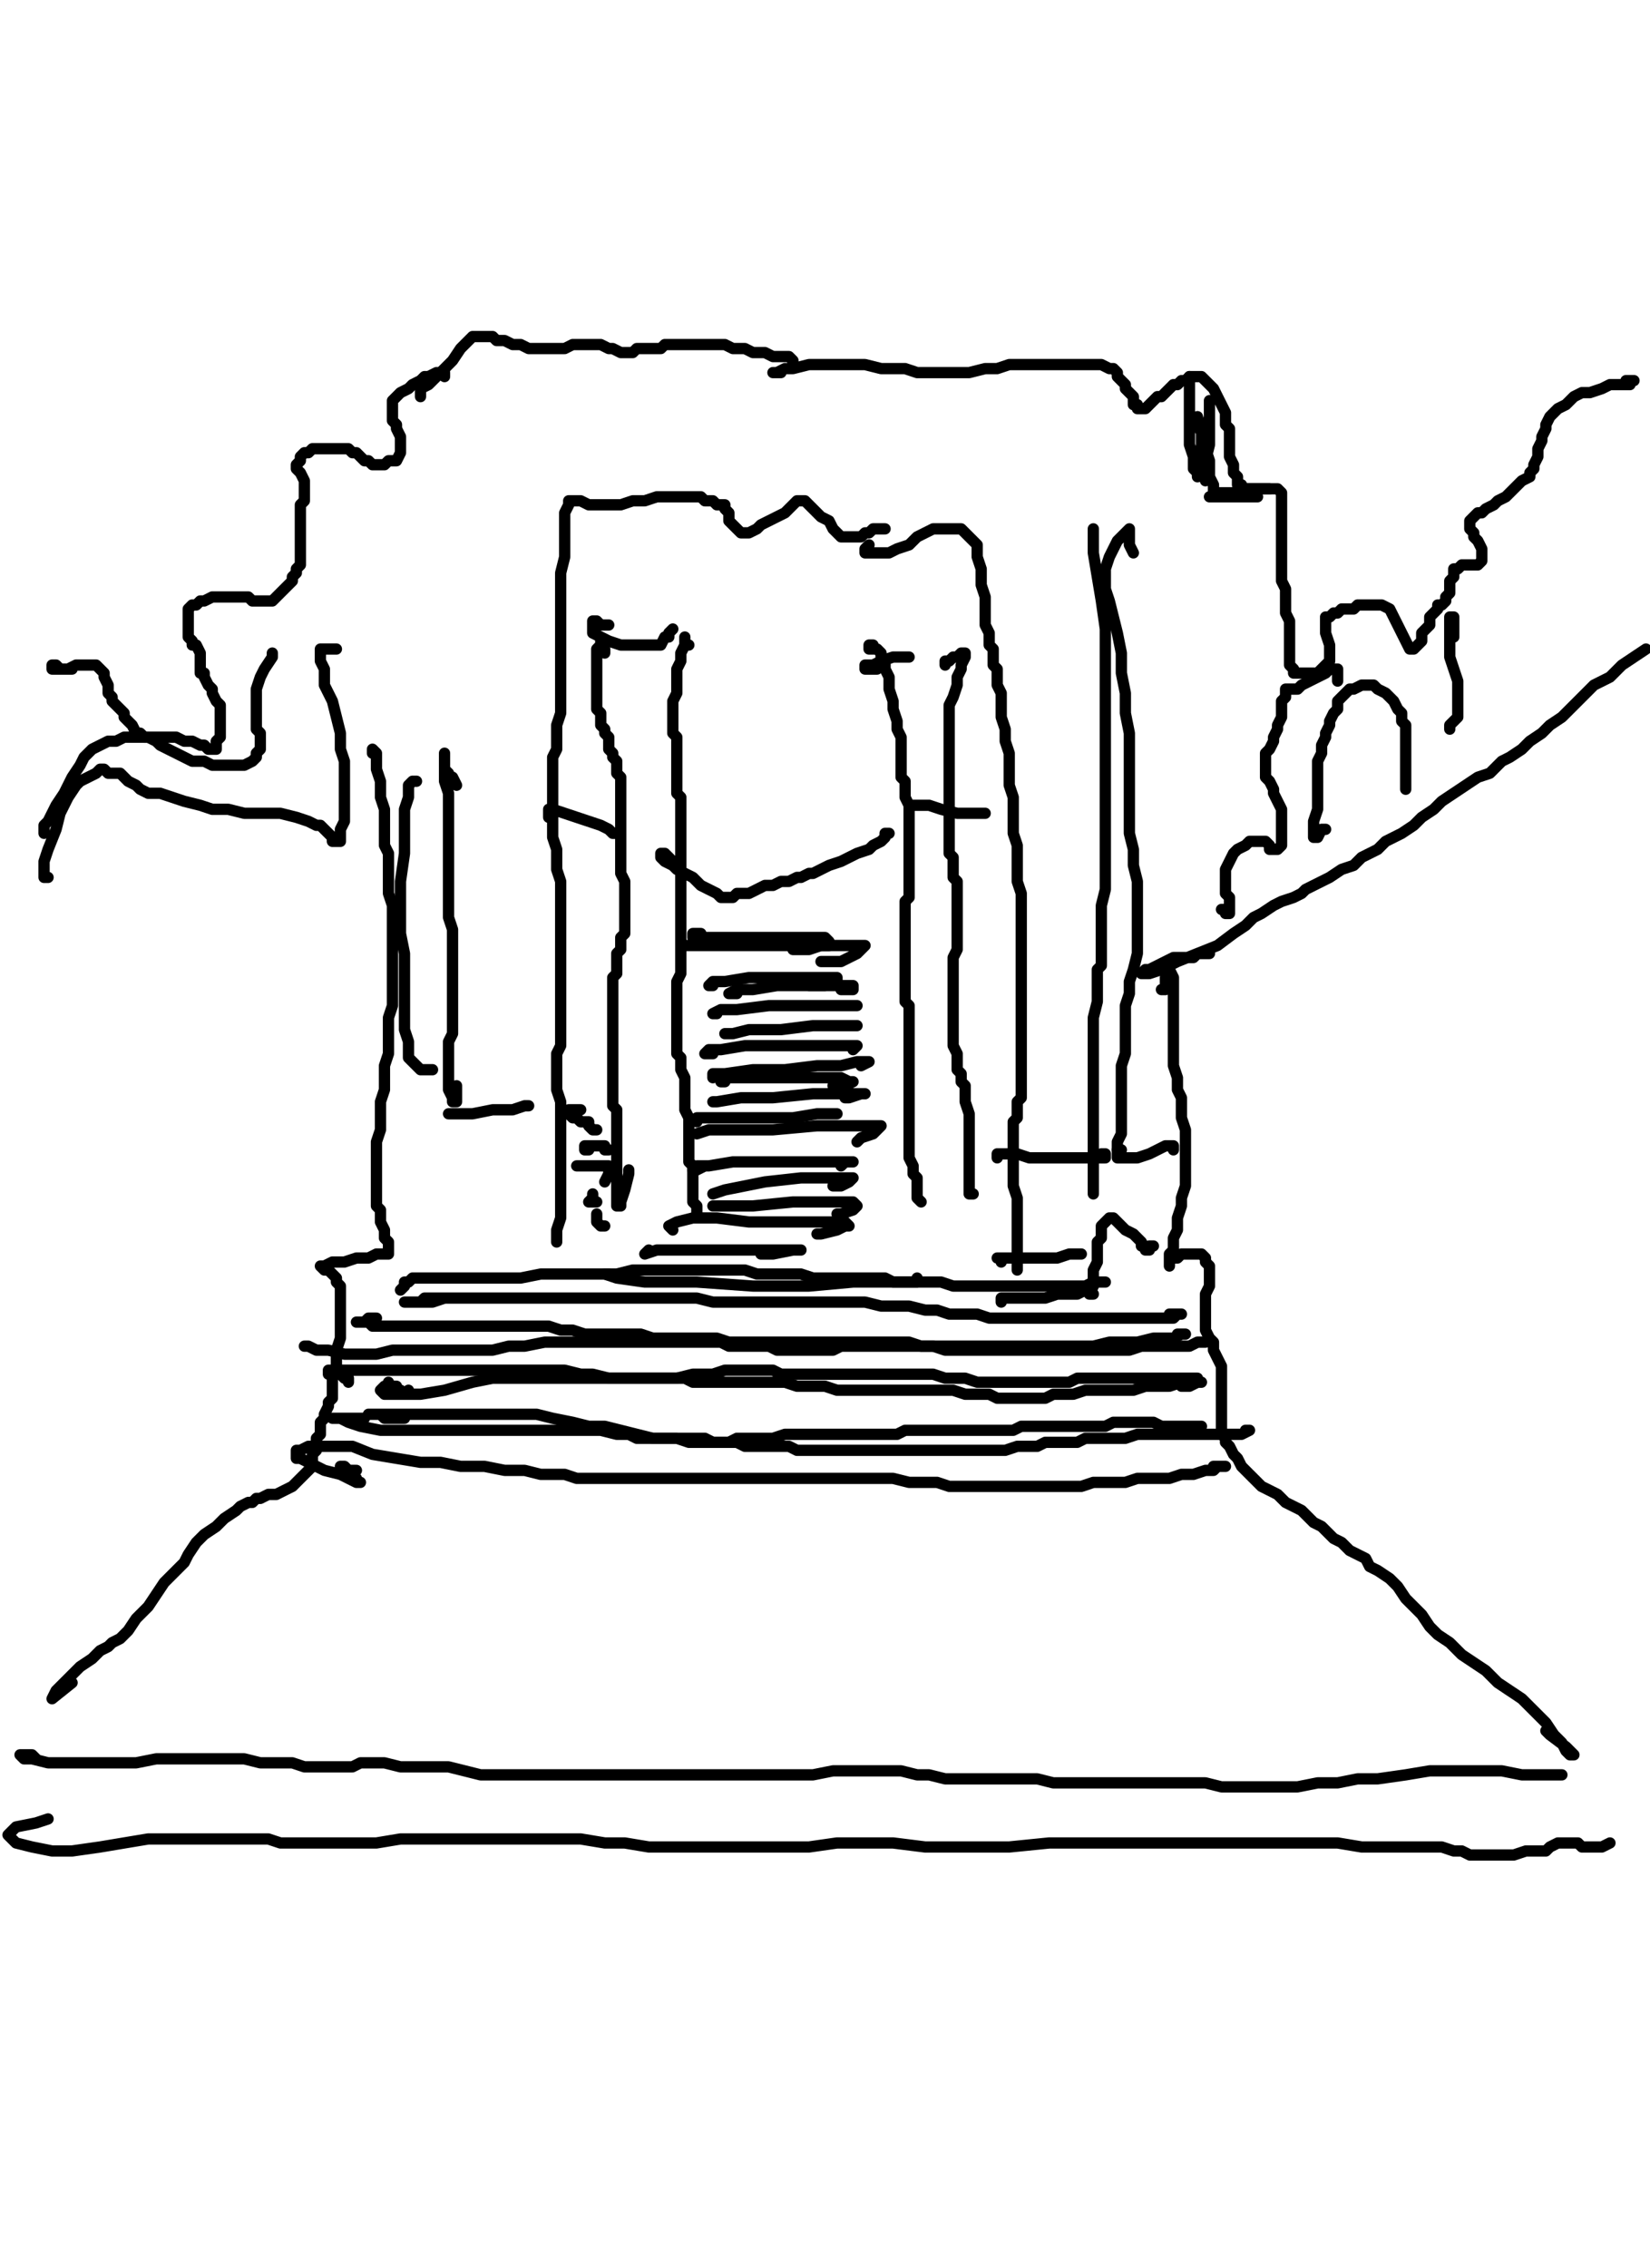 <?xml version="1.0" encoding="utf-8" ?>
<svg baseProfile="full" height="1407" version="1.1" width="1024" xmlns="http://www.w3.org/2000/svg" xmlns:ev="http://www.w3.org/2001/xml-events" xmlns:xlink="http://www.w3.org/1999/xlink"><defs /><path d="M44.74,415.07L42.25,415.07L39.77,415.07L37.28,415.07L34.8,412.58L32.31,412.58L32.31,415.07L34.8,415.07L37.28,415.07L42.25,415.07L47.22,412.58L52.19,412.58L57.17,412.58L59.65,412.58L62.14,415.07L64.62,417.55L64.62,420.04L67.11,425.01L67.11,427.5L67.11,429.98L69.59,432.47L69.59,434.95L72.08,437.44L74.56,439.92L77.05,442.41L77.05,444.89L79.53,447.38L82.02,449.86L84.5,454.83L86.99,454.83L89.48,457.32L91.96,457.32L94.45,457.32L99.42,457.32L101.9,457.32L104.39,457.32L106.87,457.32L109.36,457.32L114.33,459.81L116.82,459.81L119.3,459.81L124.27,462.29L126.76,462.29L129.24,464.78L131.73,464.78L134.21,464.78L134.21,462.29L134.21,459.81L136.7,457.32L136.7,454.83L136.7,449.86L136.7,447.38L136.7,442.41L136.7,437.44L134.21,434.95L131.73,429.98L131.73,427.5L129.24,425.01L126.76,420.04L126.76,417.55L124.27,417.55L124.27,415.07L124.27,412.58L124.27,410.1L124.27,407.61L124.27,405.13L121.79,400.16L119.3,400.16L119.3,397.67L116.82,395.18L116.82,392.7L116.82,390.21L116.82,387.73L116.82,385.24L116.82,382.76L116.82,380.27L116.82,377.79L119.3,375.3L121.79,375.3L124.27,372.82L126.76,372.82L131.73,370.33L134.21,370.33L139.18,370.33L141.67,370.33L146.64,370.33L149.13,370.33L154.1,370.33L156.58,372.82L159.07,372.82L161.55,372.82L164.04,372.82L166.52,372.82L169.01,372.82L171.5,370.33L173.98,367.84L176.47,365.36L178.95,362.87L181.44,360.39L181.44,357.9L183.92,355.42L183.92,352.93L186.41,350.45L186.41,347.96L186.41,345.48L186.41,342.99L186.41,340.5L186.41,338.02L186.41,335.53L186.41,333.05L186.41,330.56L186.41,328.08L186.41,325.59L186.41,323.11L186.41,318.14L186.41,315.65L186.41,313.17L188.89,310.68L188.89,308.19L188.89,303.22L188.89,300.74L188.89,298.25L186.41,293.28L183.92,290.8L183.92,288.31L186.41,285.83L186.41,283.34L188.89,280.85L191.38,280.85L193.86,278.37L198.83,278.37L201.32,278.37L203.81,278.37L208.78,278.37L211.26,278.37L216.23,278.37L218.72,280.85L221.2,280.85L223.69,283.34L226.17,285.83L228.66,285.83L231.15,288.31L233.63,288.31L236.12,288.31L238.6,288.31L241.09,285.83L246.06,285.83L248.54,280.85L248.54,278.37L248.54,273.4L248.54,270.91L246.06,265.94L246.06,263.46L243.57,260.97L243.57,258.49L243.57,256L243.57,253.51L243.57,248.54L246.06,246.06L248.54,243.57L253.51,241.09L256,238.6L260.97,236.12L263.46,233.63L265.94,233.63L270.91,231.15L273.4,231.15L275.88,231.15L275.88,233.63" fill="none" stroke="#000000" style="-webkit-tap-highlight-color: rgba(0, 0, 0, 0); stroke-linecap: round; stroke-linejoin: round; stroke-width: 7;" /><path d="M260.97,246.06L260.97,243.57L260.97,241.09L265.94,238.6L268.43,236.12L273.4,231.15L280.85,223.69L285.83,216.23L290.8,211.26L293.28,208.78L295.77,208.78L298.25,208.78L303.22,208.78L305.71,208.78L308.19,211.26L313.17,211.26L318.14,213.75L323.11,213.75L328.08,216.23L333.05,216.23L340.5,216.23L345.48,216.23L350.45,216.23L355.42,213.75L360.39,213.75L365.36,213.75L370.33,213.75L372.82,213.75L377.79,216.23L380.27,216.23L385.24,218.72L387.73,218.72L392.7,218.72L395.18,216.23L400.16,216.23L402.64,216.23L405.13,216.23L410.1,216.23L412.58,213.75L417.55,213.75L420.04,213.75L425.01,213.75L427.5,213.75L432.47,213.75L434.95,213.75L439.92,213.75L442.41,213.75L447.38,213.75L449.86,213.75L454.83,216.23L457.32,216.23L462.29,216.23L467.26,218.72L469.75,218.72L474.72,218.72L479.69,221.2L484.66,221.2L489.63,221.2L492.12,223.69" fill="none" stroke="#000000" style="-webkit-tap-highlight-color: rgba(0, 0, 0, 0); stroke-linecap: round; stroke-linejoin: round; stroke-width: 7;" /><path d="M484.66,231.15L482.17,231.15L479.69,231.15L482.17,231.15L487.15,228.66L492.12,228.66L502.06,226.17L512,226.17L524.43,226.17L536.85,226.17L546.8,228.66L554.25,228.66L561.71,228.66L569.17,231.15L576.62,231.15L586.56,231.15L594.02,231.15L601.48,231.15L611.42,228.66L618.87,228.66L626.33,226.17L633.79,226.17L641.24,226.17L648.7,226.17L653.67,226.17L658.64,226.17L666.1,226.17L671.07,226.17L676.04,226.17L681.01,226.17L683.5,226.17L688.47,228.66L690.95,228.66L693.44,231.15L693.44,233.63L695.92,236.12L698.41,238.6L698.41,241.09L700.89,243.57L703.38,246.06L703.38,248.54L703.38,251.03L705.86,251.03L705.86,253.51L708.35,253.51L710.83,253.51L713.32,251.03L715.81,248.54L718.29,246.06L720.78,246.06L723.26,243.57L725.75,241.09L728.23,238.6L730.72,238.6L733.2,236.12L735.69,236.12L738.17,233.63L740.66,233.63L743.15,233.63L745.63,233.63L748.12,236.12L750.6,238.6L753.09,241.09L755.57,246.06L758.06,251.03L760.54,256L760.54,258.49L760.54,263.46L763.03,265.94L763.03,268.43L763.03,270.91L763.03,273.4L763.03,278.37L763.03,280.85L763.03,283.34L765.51,288.31L765.51,290.8L765.51,293.28L768,295.77L768,298.25L768,300.74L770.49,300.74L770.49,303.22L772.97,303.22L775.46,303.22L777.94,303.22L780.43,303.22L782.91,303.22L785.4,303.22L787.88,303.22L790.37,303.22L792.85,303.22L795.34,305.71L795.34,308.19L795.34,310.68L795.34,315.65L795.34,320.62L795.34,325.59L795.34,328.08L795.34,330.56L795.34,333.05L795.34,338.02L795.34,340.5L795.34,345.48L795.34,350.45L795.34,355.42L795.34,360.39L797.83,365.36L797.83,370.33L797.83,375.3L797.83,380.27L800.31,385.24L800.31,390.21L800.31,395.18L800.31,400.16L800.31,405.13L800.31,410.1L800.31,412.58L802.8,415.07L802.8,417.55L805.28,417.55L807.77,417.55L810.25,417.55L812.74,417.55L815.22,417.55L817.71,417.55L820.19,415.07L822.68,412.58L825.17,410.1L825.17,405.13L825.17,400.16L822.68,392.7L822.68,387.73L822.68,385.24L822.68,382.76L825.17,382.76L827.65,380.27L830.14,380.27L832.62,377.79L837.59,377.79L840.08,377.79L842.56,375.3L847.53,375.3L850.02,375.3L852.5,375.3L854.99,375.3L857.48,375.3L862.45,377.79L864.93,382.76L867.42,387.73L869.9,392.7L872.39,397.67L874.87,402.64L877.36,402.64L879.84,400.16L882.33,397.67L882.33,392.7L884.82,390.21L887.3,387.73L887.3,385.24L887.3,382.76L889.79,380.27L892.27,377.79L892.27,375.3L894.76,375.3L897.24,372.82L897.24,370.33L899.73,367.84L899.73,365.36L899.73,360.39L902.21,357.9L902.21,352.93L904.7,352.93L907.18,350.45L909.67,350.45L912.16,350.45L914.64,350.45L917.13,350.45L919.61,347.96L919.61,345.48L919.61,342.99L919.61,340.5L917.13,335.53L914.64,333.05L914.64,330.56L912.16,328.08L912.16,323.11L914.64,320.62L917.13,318.14L919.61,318.14L922.1,315.65L927.07,313.17L929.55,310.68L934.52,308.19L937.01,305.71L939.5,303.22L941.98,300.74L944.47,298.25L949.44,295.77L949.44,293.28L951.92,290.8L951.92,288.31L954.41,283.34L954.41,278.37L956.89,273.4L956.89,270.91L959.38,265.94L959.38,263.46L961.86,258.49L964.35,256L966.83,253.51L971.81,251.03L976.78,246.06L981.75,243.57L986.72,243.57L994.17,241.09L999.15,238.6L1006.6,238.6L1009.09,238.6L1011.57,238.6L1011.57,236.12L1014.06,236.12L1011.57,236.12L1009.09,236.12" fill="none" stroke="#000000" style="-webkit-tap-highlight-color: rgba(0, 0, 0, 0); stroke-linecap: round; stroke-linejoin: round; stroke-width: 7;" /><path d="M750.6,591.53L748.12,591.53L743.15,591.53L740.66,594.02L738.17,594.02L735.69,594.02L733.2,594.02L730.72,594.02L728.23,594.02L723.26,596.5L718.29,598.99L713.32,601.48L710.83,601.48L708.35,603.96L713.32,603.96L720.78,601.48L730.72,596.5L743.15,591.53L755.57,586.56L765.51,579.11L772.97,574.14L777.94,569.17L782.91,566.68L790.37,561.71L795.34,559.22L802.8,556.74L807.77,554.25L810.25,551.77L815.22,549.28L820.19,546.8L825.17,544.31L832.62,539.34L840.08,536.85L845.05,531.88L850.02,529.4L854.99,526.91L859.96,521.94L864.93,519.46L869.9,516.97L877.36,512L882.33,507.03L889.79,502.06L894.76,497.09L902.21,492.12L909.67,487.15L917.13,482.17L924.58,479.69L932.04,472.23L937.01,469.75L944.47,464.78L949.44,459.81L956.89,454.83L961.86,449.86L969.32,444.89L976.78,437.44L981.75,432.47L989.2,425.01L999.15,420.04L1006.6,412.58L1014.06,407.61L1021.51,402.64" fill="none" stroke="#000000" style="-webkit-tap-highlight-color: rgba(0, 0, 0, 0); stroke-linecap: round; stroke-linejoin: round; stroke-width: 7;" /><path d="M720.78,613.9L723.26,613.9L723.26,608.93L723.26,606.45L725.75,603.96L725.75,601.48L728.23,606.45L728.23,611.42L728.23,618.87L728.23,626.33L728.23,636.27L728.23,643.73L728.23,653.67L728.23,661.13L730.72,668.58L730.72,676.04L733.2,681.01L733.2,688.47L733.2,693.44L735.69,700.89L735.69,705.86L735.69,710.83L735.69,718.29L735.69,723.26L735.69,730.72L735.69,735.69L733.2,743.15L733.2,748.12L730.72,755.57L730.72,763.03L728.23,768L728.23,775.46L725.75,777.94L725.75,780.43L725.75,785.4L725.75,782.91L725.75,780.43L728.23,780.43L730.72,780.43L733.2,777.94L735.69,777.94L738.17,777.94L743.15,777.94L745.63,777.94L748.12,780.43L748.12,782.91L750.6,785.4L750.6,787.88L750.6,790.37L750.6,795.34L750.6,797.83L748.12,802.8L748.12,807.77L748.12,810.25L748.12,815.22L748.12,817.71L748.12,820.19L748.12,822.68L748.12,825.17L750.6,830.14L753.09,832.62L753.09,837.59L755.57,842.56L758.06,847.53L758.06,852.5L758.06,857.48L758.06,862.45L758.06,867.42L758.06,872.39L758.06,877.36L758.06,879.84L758.06,884.82L758.06,887.3L758.06,889.79L760.54,892.27L760.54,894.76L763.03,897.24L765.51,902.21L768,904.7L770.49,909.67L772.97,912.16L777.94,917.13L782.91,922.1L787.88,924.58L792.85,927.07L797.83,932.04L802.8,934.52L807.77,937.01L812.74,941.98L815.22,944.47L820.19,946.95L825.17,951.92L827.65,954.41L832.62,956.89L835.11,959.38L837.59,961.86L842.56,964.35L847.53,966.83L850.02,971.81L854.99,974.29L862.45,979.26L867.42,984.23L872.39,991.69L877.36,996.66L882.33,1001.63L887.3,1009.09L892.27,1014.06L899.73,1019.03L907.18,1026.49L914.64,1031.46L922.1,1036.43L929.55,1043.88L937.01,1048.85L944.47,1053.83L951.92,1061.28L959.38,1068.74L964.35,1076.19L969.32,1081.17L971.81,1086.14L974.29,1088.62L976.78,1088.62L971.81,1083.65L961.86,1076.19L959.38,1073.71" fill="none" stroke="#000000" style="-webkit-tap-highlight-color: rgba(0, 0, 0, 0); stroke-linecap: round; stroke-linejoin: round; stroke-width: 7;" /><path d="M27.34,516.97L27.34,514.49L27.34,512L29.83,509.51L32.31,504.54L34.8,499.57L39.77,492.12L44.74,482.17L49.71,474.72L52.19,469.75L57.17,464.78L62.14,462.29L67.11,459.81L72.08,459.81L77.05,457.32L82.02,457.32L86.99,457.32L91.96,457.32L96.93,459.81L99.42,462.29L104.39,464.78L109.36,467.26L114.33,469.75L119.3,472.23L126.76,472.23L131.73,474.72L139.18,474.72L144.16,474.72L149.13,474.72L151.61,474.72L156.58,472.23L159.07,469.75L159.07,467.26L161.55,464.78L161.55,459.81L161.55,454.83L159.07,452.35L159.07,447.38L159.07,444.89L159.07,442.41L159.07,437.44L159.07,432.47L159.07,427.5L161.55,420.04L164.04,415.07L169.01,407.61L169.01,405.13" fill="none" stroke="#000000" style="-webkit-tap-highlight-color: rgba(0, 0, 0, 0); stroke-linecap: round; stroke-linejoin: round; stroke-width: 7;" /><path d="M208.78,402.64L206.29,402.64L203.81,402.64L201.32,402.64L198.83,402.64L198.83,405.13L198.83,410.1L201.32,415.07L201.32,425.01L206.29,434.95L208.78,444.89L211.26,454.83L211.26,459.81L211.26,464.78L213.75,472.23L213.75,477.2L213.75,484.66L213.75,492.12L213.75,497.09L213.75,502.06L213.75,507.03L213.75,509.51L211.26,514.49L211.26,519.46L211.26,521.94L208.78,521.94L206.29,521.94L206.29,519.46L203.81,516.97L201.32,514.49L198.83,512L196.35,512L191.38,509.51L183.92,507.03L173.98,504.54L164.04,504.54L151.61,504.54L141.67,502.06L131.73,502.06L124.27,499.57L114.33,497.09L106.87,494.6L99.42,492.12L91.96,492.12L86.99,489.63L84.5,487.15L79.53,484.66L77.05,482.17L74.56,479.69L72.08,479.69L67.11,479.69L64.62,477.2L62.14,477.2L59.65,479.69L54.68,482.17L49.71,484.66L47.22,487.15L42.25,494.6L37.28,504.54L34.8,514.49L29.83,526.91L27.34,534.37L27.34,541.83L27.34,544.31L29.83,544.31" fill="none" stroke="#000000" style="-webkit-tap-highlight-color: rgba(0, 0, 0, 0); stroke-linecap: round; stroke-linejoin: round; stroke-width: 7;" /><path d="M231.15,467.26L231.15,464.78L233.63,467.26L233.63,472.23L233.63,477.2L236.12,484.66L236.12,494.6L238.6,502.06L238.6,509.51L238.6,516.97L238.6,524.43L241.09,529.4L241.09,536.85L241.09,541.83L241.09,549.28L241.09,554.25L243.57,561.71L243.57,566.68L243.57,571.65L243.57,579.11L243.57,586.56L243.57,594.02L243.57,601.48L243.57,608.93L243.57,616.39L243.57,623.84L241.09,631.3L241.09,638.76L241.09,646.21L241.09,653.67L238.6,661.13L238.6,668.58L238.6,676.04L236.12,683.5L236.12,693.44L236.12,700.89L233.63,708.35L233.63,718.29L233.63,723.26L233.63,730.72L233.63,735.69L233.63,740.66L233.63,745.63L233.63,748.12L236.12,750.6L236.12,755.57L236.12,758.06L238.6,763.03L238.6,765.51L238.6,768L241.09,770.49L241.09,772.97L241.09,775.46L241.09,777.94L238.6,777.94L236.12,777.94L233.63,777.94L228.66,780.43L221.2,780.43L213.75,782.91L206.29,782.91L201.32,785.4L198.83,785.4L201.32,787.88L203.81,787.88L206.29,790.37L208.78,792.85L208.78,795.34L211.26,797.83L211.26,802.8L211.26,810.25L211.26,815.22L211.26,822.68L211.26,830.14L208.78,837.59L208.78,845.05L208.78,850.02L206.29,854.99L206.29,857.48L206.29,859.96L206.29,864.93L206.29,867.42L203.81,869.9L203.81,872.39L201.32,877.36L201.32,879.84L198.83,882.33L198.83,884.82L198.83,887.3L198.83,889.79L196.35,892.27L196.35,894.76L196.35,899.73L193.86,902.21L193.86,904.7L193.86,909.67L191.38,912.16L188.89,914.64L183.92,919.61L181.44,922.1L176.47,924.58L171.5,927.07L166.52,927.07L161.55,929.55L159.07,929.55L156.58,932.04L154.1,932.04L149.13,934.52L146.64,937.01L139.18,941.98L134.21,946.95L126.76,951.92L121.79,956.89L116.82,964.35L114.33,969.32L109.36,974.29L101.9,981.75L96.93,989.2L91.96,996.66L84.5,1004.12L79.53,1011.57L74.56,1016.54L69.59,1019.03L67.11,1021.51L62.14,1024L57.17,1028.97L49.71,1033.94L42.25,1041.4L34.8,1048.85L32.31,1053.83L44.74,1043.88" fill="none" stroke="#000000" style="-webkit-tap-highlight-color: rgba(0, 0, 0, 0); stroke-linecap: round; stroke-linejoin: round; stroke-width: 7;" /><path d="M22.37,1091.11L19.88,1088.62L17.4,1088.62L14.91,1088.62L12.43,1088.62L14.91,1091.11L19.88,1091.11L29.83,1093.59L39.77,1093.59L52.19,1093.59L67.11,1093.59L84.5,1093.59L96.93,1091.11L109.36,1091.11L121.79,1091.11L131.73,1091.11L141.67,1091.11L151.61,1091.11L161.55,1093.59L171.5,1093.59L181.44,1093.59L188.89,1096.08L196.35,1096.08L203.81,1096.08L211.26,1096.08L218.72,1096.08L223.69,1093.59L231.15,1093.59L238.6,1093.59L248.54,1096.08L256,1096.08L268.43,1096.08L278.37,1096.08L288.31,1098.56L298.25,1101.05L308.19,1101.05L318.14,1101.05L330.56,1101.05L342.99,1101.05L352.93,1101.05L365.36,1101.05L375.3,1101.05L387.73,1101.05L397.67,1101.05L410.1,1101.05L422.52,1101.05L434.95,1101.05L447.38,1101.05L457.32,1101.05L469.75,1101.05L482.17,1101.05L494.6,1101.05L504.54,1101.05L516.97,1098.56L526.91,1098.56L539.34,1098.56L549.28,1098.56L559.22,1098.56L569.17,1101.05L576.62,1101.05L586.56,1103.53L596.5,1103.53L618.87,1103.53L631.3,1103.53L643.73,1103.53L653.67,1106.02L666.1,1106.02L678.52,1106.02L688.47,1106.02L700.89,1106.02L713.32,1106.02L725.75,1106.02L738.17,1106.02L748.12,1106.02L758.06,1108.5L770.49,1108.5L780.43,1108.5L792.85,1108.5L805.28,1108.5L817.71,1106.02L830.14,1106.02L842.56,1103.53L854.99,1103.53L872.39,1101.05L887.3,1098.56L904.7,1098.56L919.61,1098.56L932.04,1098.56L944.47,1101.05L951.92,1101.05L956.89,1101.05L959.38,1101.05L961.86,1101.05L966.83,1101.05L969.32,1101.05" fill="none" stroke="#000000" style="-webkit-tap-highlight-color: rgba(0, 0, 0, 0); stroke-linecap: round; stroke-linejoin: round; stroke-width: 7;" /><path d="M999.15,1143.3L994.17,1145.79L989.2,1145.79L984.23,1145.79L981.75,1145.79L979.26,1143.3L976.78,1143.3L974.29,1143.3L969.32,1143.3L966.83,1143.3L961.86,1145.79L959.38,1148.27L954.41,1148.27L946.95,1148.27L939.5,1150.76L932.04,1150.76L924.58,1150.76L919.61,1150.76L912.16,1150.76L907.18,1148.27L902.21,1148.27L894.76,1145.79L889.79,1145.79L882.33,1145.79L874.87,1145.79L867.42,1145.79L857.48,1145.79L845.05,1145.79L830.14,1143.3L815.22,1143.3L800.31,1143.3L785.4,1143.3L770.49,1143.3L755.57,1143.3L743.15,1143.3L728.23,1143.3L708.35,1143.3L690.95,1143.3L671.07,1143.3L651.18,1143.3L626.33,1145.79L611.42,1145.79L591.53,1145.79L574.14,1145.79L554.25,1143.3L536.85,1143.3L519.46,1143.3L502.06,1145.79L484.66,1145.79L469.75,1145.79L454.83,1145.79L442.41,1145.79L429.98,1145.79L415.07,1145.79L402.64,1145.79L387.73,1143.3L375.3,1143.3L360.39,1140.82L342.99,1140.82L333.05,1140.82L315.65,1140.82L300.74,1140.82L283.34,1140.82L265.94,1140.82L248.54,1140.82L233.63,1143.3L218.72,1143.3L208.78,1143.3L198.83,1143.3L188.89,1143.3L181.44,1143.3L173.98,1143.3L166.52,1140.82L159.07,1140.82L151.61,1140.82L146.64,1140.82L139.18,1140.82L129.24,1140.82L119.3,1140.82L106.87,1140.82L91.96,1140.82L77.05,1143.3L62.14,1145.79L44.74,1148.27L32.31,1148.27L19.88,1145.79L9.94,1143.3L7.46,1140.82L4.97,1138.33L9.94,1133.36L22.37,1130.87L29.83,1128.39" fill="none" stroke="#000000" style="-webkit-tap-highlight-color: rgba(0, 0, 0, 0); stroke-linecap: round; stroke-linejoin: round; stroke-width: 7;" /><path d="M221.2,912.16L218.72,912.16L213.75,912.16L213.75,909.67L211.26,909.67L213.75,909.67L216.23,912.16L218.72,914.64L221.2,917.13L221.2,919.61L223.69,919.61L221.2,919.61L216.23,917.13L211.26,914.64L201.32,912.16L191.38,907.18L186.41,904.7L183.92,904.7L183.92,902.21L183.92,899.73L186.41,899.73L191.38,897.24L198.83,897.24L208.78,897.24L218.72,897.24L231.15,902.21L246.06,904.7L260.97,907.18L273.4,907.18L285.83,909.67L300.74,909.67L313.17,912.16L325.59,912.16L335.53,914.64L342.99,914.64L350.45,914.64L357.9,917.13L365.36,917.13L372.82,917.13L380.27,917.13L385.24,917.13L390.21,917.13L395.18,917.13L400.16,917.13L405.13,917.13L407.61,917.13L412.58,917.13L415.07,917.13L417.55,917.13L422.52,917.13L425.01,917.13L429.98,917.13L434.95,917.13L437.44,917.13L442.41,917.13L447.38,917.13L449.86,917.13L454.83,917.13L459.81,917.13L467.26,917.13L472.23,917.13L479.69,917.13L484.66,917.13L492.12,917.13L497.09,917.13L514.49,917.13L524.43,917.13L534.37,917.13L544.31,917.13L554.25,917.13L564.19,919.61L574.14,919.61L581.59,919.61L589.05,922.1L594.02,922.1L601.48,922.1L606.45,922.1L613.9,922.1L618.87,922.1L623.84,922.1L633.79,922.1L638.76,922.1L646.21,922.1L653.67,922.1L661.13,922.1L671.07,922.1L678.52,919.61L688.47,919.61L698.41,919.61L705.86,917.13L715.81,917.13L725.75,917.13L733.2,914.64L740.66,914.64L748.12,912.16L753.09,912.16L755.57,909.67L758.06,909.67L760.54,909.67L758.06,909.67L753.09,909.67" fill="none" stroke="#000000" style="-webkit-tap-highlight-color: rgba(0, 0, 0, 0); stroke-linecap: round; stroke-linejoin: round; stroke-width: 7;" /><path d="M226.17,879.84L223.69,879.84L221.2,879.84L218.72,879.84L213.75,879.84L211.26,879.84L208.78,879.84L206.29,879.84L211.26,879.84L216.23,882.33L223.69,884.82L236.12,887.3L251.03,887.3L265.94,887.3L280.85,887.3L293.28,887.3L308.19,887.3L323.11,887.3L335.53,887.3L347.96,887.3L360.39,887.3L372.82,887.3L382.76,889.79L390.21,889.79L395.18,892.27L402.64,892.27L407.61,892.27L412.58,892.27L417.55,892.27L422.52,892.27L425.01,892.27L429.98,892.27L432.47,892.27L437.44,892.27L442.41,894.76L447.38,894.76L452.35,894.76L457.32,894.76L462.29,897.24L467.26,897.24L472.23,897.24L479.69,897.24L484.66,897.24L489.63,897.24L494.6,899.73L499.57,899.73L507.03,899.73L512,899.73L519.46,899.73L526.91,899.73L534.37,899.73L541.83,899.73L551.77,899.73L559.22,899.73L566.68,899.73L574.14,899.73L581.59,899.73L589.05,899.73L596.5,899.73L603.96,899.73L608.93,899.73L613.9,899.73L618.87,899.73L623.84,899.73L631.3,897.24L633.79,897.24L638.76,897.24L643.73,897.24L648.7,894.76L653.67,894.76L658.64,894.76L663.61,894.76L668.58,894.76L673.55,892.27L678.52,892.27L683.5,892.27L690.95,892.27L698.41,892.27L705.86,889.79L713.32,889.79L723.26,889.79L735.69,889.79L745.63,889.79L755.57,889.79L765.51,889.79L770.49,889.79L775.46,887.3L772.97,887.3" fill="none" stroke="#000000" style="-webkit-tap-highlight-color: rgba(0, 0, 0, 0); stroke-linecap: round; stroke-linejoin: round; stroke-width: 7;" /><path d="M251.03,879.84L248.54,879.84L246.06,879.84L243.57,879.84L241.09,879.84L238.6,879.84L236.12,877.36L233.63,877.36L231.15,877.36L228.66,877.36L231.15,877.36L238.6,877.36L248.54,877.36L260.97,877.36L275.88,877.36L290.8,877.36L305.71,877.36L318.14,877.36L333.05,877.36L342.99,879.84L355.42,882.33L365.36,884.82L375.3,884.82L385.24,887.3L395.18,889.79L405.13,892.27L412.58,892.27L420.04,892.27L427.5,894.76L434.95,894.76L439.92,894.76L447.38,894.76L452.35,894.76L457.32,892.27L462.29,892.27L469.75,892.27L474.72,892.27L479.69,892.27L487.15,889.79L492.12,889.79L497.09,889.79L504.54,889.79L509.51,889.79L514.49,889.79L519.46,889.79L526.91,889.79L531.88,889.79L536.85,889.79L544.31,889.79L549.28,889.79L556.74,889.79L561.71,887.3L569.17,887.3L574.14,887.3L581.59,887.3L586.56,887.3L594.02,887.3L598.99,887.3L603.96,887.3L611.42,887.3L616.39,887.3L623.84,887.3L628.82,887.3L633.79,884.82L641.24,884.82L646.21,884.82L651.18,884.82L658.64,884.82L663.61,884.82L668.58,884.82L673.55,884.82L681.01,884.82L685.98,884.82L690.95,882.33L695.92,882.33L700.89,882.33L708.35,882.33L715.81,882.33L720.78,884.82L728.23,884.82L733.2,884.82L738.17,884.82L743.15,884.82L745.63,884.82L743.15,884.82" fill="none" stroke="#000000" style="-webkit-tap-highlight-color: rgba(0, 0, 0, 0); stroke-linecap: round; stroke-linejoin: round; stroke-width: 7;" /><path d="M253.51,862.45L253.51,864.93L251.03,864.93L248.54,864.93L248.54,862.45L246.06,862.45L246.06,859.96L243.57,859.96L241.09,859.96L241.09,857.48L241.09,859.96L238.6,859.96L236.12,862.45L238.6,864.93L248.54,864.93L260.97,864.93L275.88,862.45L293.28,857.48L305.71,854.99L320.62,854.99L335.53,854.99L347.96,854.99L360.39,854.99L370.33,854.99L382.76,854.99L392.7,854.99L402.64,854.99L415.07,854.99L425.01,854.99L429.98,857.48L437.44,857.48L442.41,857.48L447.38,857.48L454.83,857.48L462.29,857.48L469.75,857.48L474.72,857.48L482.17,857.48L487.15,857.48L494.6,859.96L499.57,859.96L504.54,859.96L512,859.96L519.46,862.45L526.91,862.45L541.83,862.45L549.28,862.45L556.74,862.45L564.19,862.45L571.65,862.45L579.11,862.45L586.56,862.45L591.53,862.45L598.99,864.93L603.96,864.93L608.93,864.93L613.9,864.93L618.87,867.42L623.84,867.42L628.82,867.42L633.79,867.42L638.76,867.42L643.73,867.42L648.7,867.42L653.67,864.93L661.13,864.93L666.1,864.93L673.55,862.45L681.01,862.45L688.47,862.45L695.92,862.45L703.38,862.45L710.83,859.96L718.29,859.96L725.75,859.96L733.2,857.48L738.17,857.48L740.66,857.48L743.15,857.48L745.63,857.48L743.15,857.48L738.17,859.96L733.2,859.96" fill="none" stroke="#000000" style="-webkit-tap-highlight-color: rgba(0, 0, 0, 0); stroke-linecap: round; stroke-linejoin: round; stroke-width: 7;" /><path d="M216.23,857.48L216.23,854.99L213.75,854.99L211.26,852.5L208.78,852.5L206.29,852.5L203.81,852.5L203.81,850.02L208.78,850.02L216.23,850.02L228.66,850.02L241.09,850.02L256,850.02L270.91,850.02L285.83,850.02L298.25,850.02L308.19,850.02L318.14,850.02L330.56,850.02L340.5,850.02L350.45,850.02L360.39,852.5L367.84,852.5L377.79,854.99L387.73,854.99L395.18,854.99L405.13,854.99L412.58,854.99L420.04,854.99L429.98,852.5L437.44,852.5L442.41,852.5L449.86,850.02L457.32,850.02L462.29,850.02L467.26,850.02L472.23,850.02L479.69,850.02L484.66,852.5L489.63,852.5L494.6,852.5L499.57,852.5L507.03,852.5L514.49,852.5L521.94,852.5L526.91,852.5L534.37,852.5L541.83,852.5L549.28,852.5L556.74,852.5L559.22,852.5L566.68,852.5L574.14,852.5L579.11,852.5L586.56,854.99L594.02,854.99L598.99,854.99L606.45,857.48L611.42,857.48L616.39,857.48L623.84,857.48L628.82,857.48L633.79,857.48L641.24,857.48L646.21,857.48L651.18,857.48L658.64,857.48L663.61,857.48L668.58,854.99L673.55,854.99L681.01,854.99L685.98,854.99L693.44,854.99L698.41,854.99L705.86,854.99L710.83,854.99L718.29,854.99L723.26,854.99L728.23,854.99L733.2,854.99L738.17,854.99L740.66,854.99L743.15,854.99L740.66,854.99L738.17,854.99" fill="none" stroke="#000000" style="-webkit-tap-highlight-color: rgba(0, 0, 0, 0); stroke-linecap: round; stroke-linejoin: round; stroke-width: 7;" /><path d="M188.89,835.11L191.38,835.11L196.35,837.59L203.81,837.59L213.75,840.08L223.69,840.08L233.63,840.08L243.57,837.59L256,837.59L265.94,837.59L275.88,837.59L285.83,837.59L295.77,837.59L305.71,837.59L315.65,835.11L325.59,835.11L338.02,832.62L347.96,832.62L355.42,832.62L362.87,832.62L370.33,832.62L377.79,832.62L385.24,832.62L390.21,832.62L397.67,832.62L407.61,832.62L415.07,832.62L420.04,832.62L427.5,832.62L432.47,832.62L437.44,832.62L442.41,832.62L447.38,832.62L452.35,835.11L459.81,835.11L464.78,835.11L469.75,835.11L477.2,835.11L482.17,837.59L489.63,837.59L494.6,837.59L502.06,837.59L507.03,837.59L512,837.59L516.97,837.59L521.94,835.11L529.4,835.11L534.37,835.11L539.34,835.11L546.8,835.11L551.77,835.11L559.22,835.11L564.19,835.11L569.17,835.11L576.62,835.11L581.59,835.11L589.05,835.11L594.02,835.11L598.99,835.11L606.45,835.11L611.42,835.11L618.87,835.11L626.33,835.11L633.79,835.11L638.76,835.11L646.21,835.11L656.16,835.11L663.61,835.11L671.07,835.11L678.52,835.11L688.47,832.62L698.41,832.62L705.86,832.62L715.81,830.14L723.26,830.14L728.23,830.14L733.2,827.65L735.69,827.65L730.72,827.65" fill="none" stroke="#000000" style="-webkit-tap-highlight-color: rgba(0, 0, 0, 0); stroke-linecap: round; stroke-linejoin: round; stroke-width: 7;" /><path d="M233.63,817.71L231.15,817.71L228.66,817.71L226.17,820.19L223.69,820.19L221.2,820.19L223.69,820.19L228.66,820.19L231.15,822.68L238.6,822.68L246.06,822.68L253.51,822.68L265.94,822.68L275.88,822.68L288.31,822.68L295.77,822.68L305.71,822.68L313.17,822.68L323.11,822.68L330.56,822.68L340.5,822.68L347.96,825.17L355.42,825.17L362.87,827.65L367.84,827.65L375.3,827.65L382.76,827.65L390.21,827.65L397.67,827.65L405.13,830.14L412.58,830.14L422.52,830.14L427.5,830.14L437.44,830.14L444.89,830.14L452.35,832.62L459.81,832.62L467.26,832.62L477.2,832.62L487.15,832.62L494.6,832.62L502.06,832.62L512,832.62L519.46,832.62L529.4,832.62L536.85,832.62L546.8,832.62L556.74,832.62L564.19,832.62L571.65,835.11L579.11,835.11L586.56,837.59L594.02,837.59L601.48,837.59L608.93,837.59L616.39,837.59L623.84,837.59L633.79,837.59L641.24,837.59L648.7,837.59L656.16,837.59L663.61,837.59L673.55,837.59L678.52,837.59L685.98,837.59L693.44,837.59L700.89,837.59L708.35,835.11L715.81,835.11L725.75,835.11L733.2,835.11L738.17,835.11L743.15,832.62L745.63,832.62L748.12,832.62L743.15,832.62" fill="none" stroke="#000000" style="-webkit-tap-highlight-color: rgba(0, 0, 0, 0); stroke-linecap: round; stroke-linejoin: round; stroke-width: 7;" /><path d="M275.88,805.28L270.91,805.28L263.46,805.28L260.97,807.77L256,807.77L253.51,807.77L251.03,807.77L253.51,807.77L258.49,807.77L263.46,807.77L268.43,807.77L275.88,805.28L285.83,805.28L298.25,805.28L308.19,805.28L320.62,805.28L333.05,805.28L342.99,805.28L355.42,805.28L367.84,805.28L380.27,805.28L390.21,805.28L402.64,805.28L412.58,805.28L422.52,805.28L432.47,805.28L442.41,807.77L449.86,807.77L459.81,807.77L469.75,807.77L479.69,807.77L487.15,807.77L497.09,807.77L507.03,807.77L516.97,807.77L526.91,807.77L536.85,807.77L546.8,810.25L554.25,810.25L564.19,810.25L574.14,812.74L581.59,812.74L589.05,815.22L598.99,815.22L606.45,815.22L613.9,817.71L621.36,817.71L628.82,817.71L636.27,817.71L643.73,817.71L648.7,817.71L656.16,817.71L661.13,817.71L668.58,817.71L673.55,817.71L678.52,817.71L683.5,817.71L690.95,817.71L698.41,817.71L703.38,817.71L710.83,817.71L715.81,817.71L723.26,817.71L728.23,817.71L730.72,815.22L733.2,815.22L728.23,815.22L725.75,815.22" fill="none" stroke="#000000" style="-webkit-tap-highlight-color: rgba(0, 0, 0, 0); stroke-linecap: round; stroke-linejoin: round; stroke-width: 7;" /><path d="M248.54,800.31L251.03,797.83L251.03,795.34L253.51,795.34L256,792.85L258.49,792.85L265.94,792.85L273.4,792.85L285.83,792.85L298.25,792.85L310.68,792.85L323.11,792.85L335.53,790.37L345.48,790.37L355.42,790.37L362.87,790.37L372.82,790.37L382.76,790.37L392.7,787.88L402.64,787.88L415.07,787.88L425.01,787.88L434.95,787.88L447.38,787.88L454.83,787.88L462.29,787.88L469.75,790.37L477.2,790.37L484.66,790.37L492.12,790.37L497.09,790.37L504.54,792.85L509.51,792.85L514.49,792.85L521.94,792.85L526.91,792.85L531.88,792.85L539.34,792.85L544.31,792.85L549.28,792.85L554.25,795.34L561.71,795.34L569.17,795.34L576.62,795.34L584.08,795.34L591.53,797.83L598.99,797.83L606.45,797.83L616.39,797.83L623.84,797.83L631.3,797.83L638.76,797.83L646.21,797.83L651.18,797.83L658.64,797.83L663.61,797.83L668.58,797.83L673.55,797.83L678.52,795.34L681.01,795.34L683.5,795.34L685.98,795.34" fill="none" stroke="#000000" style="-webkit-tap-highlight-color: rgba(0, 0, 0, 0); stroke-linecap: round; stroke-linejoin: round; stroke-width: 7;" /><path d="M437.44,581.59L434.95,581.59L434.95,579.11L432.47,579.11L429.98,579.11L429.98,581.59L432.47,581.59L437.44,581.59L447.38,581.59L459.81,581.59L474.72,581.59L489.63,581.59L502.06,581.59L512,581.59L514.49,584.08L514.49,586.56L509.51,586.56L502.06,589.05L492.12,589.05" fill="none" stroke="#000000" style="-webkit-tap-highlight-color: rgba(0, 0, 0, 0); stroke-linecap: round; stroke-linejoin: round; stroke-width: 7;" /><path d="M442.41,586.56L437.44,586.56L429.98,586.56L427.5,586.56L425.01,586.56L429.98,586.56L434.95,586.56L447.38,586.56L459.81,586.56L477.2,586.56L497.09,586.56L516.97,586.56L526.91,586.56L534.37,586.56L536.85,586.56L531.88,591.53L521.94,596.5L509.51,596.5" fill="none" stroke="#000000" style="-webkit-tap-highlight-color: rgba(0, 0, 0, 0); stroke-linecap: round; stroke-linejoin: round; stroke-width: 7;" /><path d="M442.41,611.42L439.92,611.42L442.41,608.93L449.86,608.93L464.78,606.45L479.69,606.45L497.09,606.45L512,606.45L519.46,606.45L519.46,608.93L512,611.42L502.06,611.42" fill="none" stroke="#000000" style="-webkit-tap-highlight-color: rgba(0, 0, 0, 0); stroke-linecap: round; stroke-linejoin: round; stroke-width: 7;" /><path d="M457.32,616.39L454.83,616.39L452.35,616.39L457.32,613.9L467.26,613.9L482.17,611.42L499.57,611.42L514.49,611.42L526.91,611.42L529.4,611.42L529.4,613.9L524.43,613.9L521.94,613.9" fill="none" stroke="#000000" style="-webkit-tap-highlight-color: rgba(0, 0, 0, 0); stroke-linecap: round; stroke-linejoin: round; stroke-width: 7;" /><path d="M444.89,628.82L442.41,628.82L447.38,626.33L449.86,626.33L457.32,626.33L477.2,623.84L499.57,623.84L516.97,623.84L526.91,623.84L531.88,623.84L529.4,623.84" fill="none" stroke="#000000" style="-webkit-tap-highlight-color: rgba(0, 0, 0, 0); stroke-linecap: round; stroke-linejoin: round; stroke-width: 7;" /><path d="M449.86,641.24L454.83,641.24L464.78,638.76L484.66,638.76L504.54,636.27L519.46,636.27L526.91,636.27L531.88,636.27" fill="none" stroke="#000000" style="-webkit-tap-highlight-color: rgba(0, 0, 0, 0); stroke-linecap: round; stroke-linejoin: round; stroke-width: 7;" /><path d="M442.41,653.67L439.92,653.67L437.44,653.67L439.92,651.18L447.38,651.18L462.29,648.7L479.69,648.7L499.57,648.7L514.49,648.7L524.43,648.7L529.4,648.7L531.88,648.7L529.4,651.18" fill="none" stroke="#000000" style="-webkit-tap-highlight-color: rgba(0, 0, 0, 0); stroke-linecap: round; stroke-linejoin: round; stroke-width: 7;" /><path d="M442.41,668.58L442.41,666.1L449.86,666.1L467.26,663.61L487.15,663.61L507.03,661.13L521.94,661.13L531.88,658.64L539.34,658.64L534.37,661.13" fill="none" stroke="#000000" style="-webkit-tap-highlight-color: rgba(0, 0, 0, 0); stroke-linecap: round; stroke-linejoin: round; stroke-width: 7;" /><path d="M449.86,671.07L447.38,671.07L449.86,668.58L457.32,668.58L472.23,668.58L492.12,668.58L509.51,668.58L521.94,668.58L526.91,671.07L529.4,671.07L524.43,673.55L516.97,673.55" fill="none" stroke="#000000" style="-webkit-tap-highlight-color: rgba(0, 0, 0, 0); stroke-linecap: round; stroke-linejoin: round; stroke-width: 7;" /><path d="M444.89,683.5L442.41,683.5L444.89,683.5L459.81,681.01L479.69,681.01L504.54,678.52L521.94,678.52L531.88,678.52L536.85,678.52L534.37,678.52L526.91,681.01L524.43,681.01" fill="none" stroke="#000000" style="-webkit-tap-highlight-color: rgba(0, 0, 0, 0); stroke-linecap: round; stroke-linejoin: round; stroke-width: 7;" /><path d="M432.47,695.92L432.47,693.44L437.44,693.44L449.86,693.44L469.75,693.44L492.12,693.44L507.03,690.95L516.97,690.95L519.46,690.95L512,690.95L507.03,690.95" fill="none" stroke="#000000" style="-webkit-tap-highlight-color: rgba(0, 0, 0, 0); stroke-linecap: round; stroke-linejoin: round; stroke-width: 7;" /><path d="M432.47,703.38L439.92,700.89L457.32,700.89L479.69,700.89L507.03,698.41L526.91,698.41L539.34,698.41L544.31,698.41L546.8,698.41L541.83,703.38L534.37,705.86L531.88,708.35" fill="none" stroke="#000000" style="-webkit-tap-highlight-color: rgba(0, 0, 0, 0); stroke-linecap: round; stroke-linejoin: round; stroke-width: 7;" /><path d="M439.92,723.26L437.44,723.26L432.47,725.75L429.98,725.75L432.47,723.26L439.92,723.26L454.83,720.78L474.72,720.78L499.57,720.78L519.46,720.78L526.91,720.78L529.4,720.78L524.43,720.78L521.94,723.26" fill="none" stroke="#000000" style="-webkit-tap-highlight-color: rgba(0, 0, 0, 0); stroke-linecap: round; stroke-linejoin: round; stroke-width: 7;" /><path d="M442.41,740.66L449.86,738.17L462.29,735.69L474.72,733.2L497.09,730.72L514.49,730.72L526.91,730.72L529.4,730.72L526.91,733.2L521.94,735.69L516.97,735.69" fill="none" stroke="#000000" style="-webkit-tap-highlight-color: rgba(0, 0, 0, 0); stroke-linecap: round; stroke-linejoin: round; stroke-width: 7;" /><path d="M442.41,748.12L444.89,748.12L447.38,748.12L449.86,748.12L467.26,748.12L492.12,745.63L509.51,745.63L521.94,745.63L529.4,745.63L531.88,748.12L529.4,750.6L521.94,753.09L519.46,753.09" fill="none" stroke="#000000" style="-webkit-tap-highlight-color: rgba(0, 0, 0, 0); stroke-linecap: round; stroke-linejoin: round; stroke-width: 7;" /><path d="M417.55,763.03L415.07,760.54L420.04,758.06L429.98,755.57L444.89,755.57L464.78,758.06L484.66,758.06L502.06,758.06L514.49,758.06L524.43,758.06L526.91,760.54L524.43,760.54L519.46,763.03L509.51,765.51L507.03,765.51" fill="none" stroke="#000000" style="-webkit-tap-highlight-color: rgba(0, 0, 0, 0); stroke-linecap: round; stroke-linejoin: round; stroke-width: 7;" /><path d="M402.64,775.46L400.16,777.94L407.61,775.46L425.01,775.46L449.86,775.46L474.72,775.46L489.63,775.46L497.09,775.46L492.12,775.46L479.69,777.94L472.23,777.94" fill="none" stroke="#000000" style="-webkit-tap-highlight-color: rgba(0, 0, 0, 0); stroke-linecap: round; stroke-linejoin: round; stroke-width: 7;" /><path d="M377.79,790.37L375.3,790.37L382.76,792.85L400.16,795.34L432.47,795.34L467.26,797.83L502.06,797.83L529.4,795.34L551.77,795.34L564.19,795.34L569.17,795.34L569.17,792.85" fill="none" stroke="#000000" style="-webkit-tap-highlight-color: rgba(0, 0, 0, 0); stroke-linecap: round; stroke-linejoin: round; stroke-width: 7;" /><path d="M375.3,405.13L375.3,402.64L372.82,400.16L372.82,397.67L372.82,400.16L370.33,402.64L370.33,407.61L370.33,412.58L370.33,417.55L370.33,425.01L370.33,429.98L370.33,434.95L370.33,439.92L372.82,442.41L372.82,444.89L372.82,449.86L375.3,452.35L375.3,454.83L377.79,457.32L377.79,462.29L377.79,464.78L380.27,467.26L380.27,469.75L382.76,472.23L382.76,474.72L382.76,477.2L382.76,479.69L385.24,482.17L385.24,484.66L385.24,487.15L385.24,489.63L385.24,492.12L385.24,494.6L385.24,497.09L385.24,502.06L385.24,504.54L385.24,507.03L385.24,512L385.24,516.97L385.24,519.46L385.24,524.43L385.24,526.91L385.24,531.88L385.24,534.37L385.24,539.34L385.24,541.83L387.73,546.8L387.73,549.28L387.73,551.77L387.73,556.74L387.73,559.22L387.73,561.71L387.73,566.68L387.73,569.17L387.73,571.65L387.73,576.62L387.73,579.11L385.24,581.59L385.24,586.56L385.24,589.05L382.76,591.53L382.76,596.5L382.76,598.99L382.76,603.96L380.27,606.45L380.27,611.42L380.27,613.9L380.27,618.87L380.27,621.36L380.27,626.33L380.27,631.3L380.27,633.79L380.27,636.27L380.27,641.24L380.27,643.73L380.27,648.7L380.27,651.18L380.27,656.16L380.27,658.64L380.27,663.61L380.27,666.1L380.27,668.58L380.27,671.07L380.27,673.55L380.27,678.52L380.27,681.01L380.27,683.5L380.27,685.98L382.76,688.47L382.76,693.44L382.76,695.92L382.76,698.41L382.76,703.38L382.76,705.86L382.76,708.35L382.76,710.83L382.76,715.81L382.76,720.78L382.76,723.26L382.76,730.72L382.76,735.69L382.76,740.66L382.76,745.63L382.76,748.12L385.24,748.12L385.24,745.63L387.73,738.17L390.21,728.23L390.21,725.75" fill="none" stroke="#000000" style="-webkit-tap-highlight-color: rgba(0, 0, 0, 0); stroke-linecap: round; stroke-linejoin: round; stroke-width: 7;" /><path d="M427.5,400.16L425.01,400.16L425.01,397.67L425.01,395.18L425.01,400.16L422.52,405.13L422.52,410.1L420.04,415.07L420.04,422.52L420.04,429.98L417.55,434.95L417.55,439.92L417.55,444.89L417.55,449.86L417.55,452.35L417.55,454.83L420.04,457.32L420.04,459.81L420.04,464.78L420.04,467.26L420.04,469.75L420.04,474.72L420.04,477.2L420.04,482.17L420.04,484.66L420.04,487.15L420.04,492.12L422.52,494.6L422.52,497.09L422.52,502.06L422.52,504.54L422.52,509.51L422.52,512L422.52,514.49L422.52,519.46L422.52,521.94L422.52,526.91L422.52,531.88L422.52,534.37L422.52,539.34L422.52,544.31L422.52,546.8L422.52,551.77L422.52,554.25L422.52,556.74L422.52,559.22L422.52,564.19L422.52,566.68L422.52,569.17L422.52,571.65L422.52,576.62L422.52,579.11L422.52,584.08L422.52,586.56L422.52,589.05L422.52,594.02L422.52,598.99L422.52,603.96L420.04,608.93L420.04,613.9L420.04,616.39L420.04,621.36L420.04,626.33L420.04,631.3L420.04,636.27L420.04,638.76L420.04,643.73L420.04,646.21L420.04,648.7L420.04,653.67L422.52,656.16L422.52,661.13L422.52,663.61L425.01,668.58L425.01,673.55L425.01,678.52L425.01,683.5L425.01,688.47L427.5,693.44L427.5,698.41L427.5,703.38L427.5,708.35L427.5,710.83L427.5,715.81L427.5,720.78L429.98,723.26L429.98,725.75L429.98,728.23L429.98,730.72L429.98,733.2L429.98,735.69L429.98,740.66L429.98,743.15L429.98,745.63L432.47,748.12L432.47,750.6L432.47,753.09L432.47,750.6" fill="none" stroke="#000000" style="-webkit-tap-highlight-color: rgba(0, 0, 0, 0); stroke-linecap: round; stroke-linejoin: round; stroke-width: 7;" /><path d="M541.83,402.64L539.34,402.64L539.34,400.16L541.83,400.16L541.83,402.64L544.31,402.64L546.8,405.13L546.8,407.61L549.28,410.1L549.28,415.07L551.77,420.04L551.77,427.5L554.25,434.95L554.25,439.92L556.74,447.38L556.74,452.35L559.22,457.32L559.22,462.29L559.22,467.26L559.22,472.23L559.22,477.2L559.22,482.17L561.71,484.66L561.71,489.63L561.71,492.12L561.71,494.6L564.19,499.57L564.19,502.06L564.19,504.54L564.19,509.51L564.19,512L564.19,516.97L564.19,521.94L564.19,526.91L564.19,531.88L564.19,536.85L564.19,541.83L564.19,546.8L564.19,551.77L564.19,556.74L561.71,559.22L561.71,564.19L561.71,569.17L561.71,574.14L561.71,579.11L561.71,586.56L561.71,589.05L561.71,596.5L561.71,601.48L561.71,606.45L561.71,611.42L561.71,616.39L561.71,621.36L564.19,623.84L564.19,628.82L564.19,631.3L564.19,636.27L564.19,638.76L564.19,643.73L564.19,646.21L564.19,648.7L564.19,653.67L564.19,656.16L564.19,661.13L564.19,663.61L564.19,668.58L564.19,673.55L564.19,676.04L564.19,681.01L564.19,685.98L564.19,690.95L564.19,695.92L564.19,700.89L564.19,703.38L564.19,708.35L564.19,713.32L564.19,718.29L566.68,723.26L566.68,728.23L569.17,730.72L569.17,735.69L569.17,740.66L569.17,743.15L571.65,745.63" fill="none" stroke="#000000" style="-webkit-tap-highlight-color: rgba(0, 0, 0, 0); stroke-linecap: round; stroke-linejoin: round; stroke-width: 7;" /><path d="M586.56,412.58L586.56,410.1L589.05,410.1L591.53,407.61L594.02,407.61L596.5,405.13L598.99,405.13L598.99,407.61L596.5,412.58L596.5,415.07L594.02,420.04L594.02,425.01L591.53,432.47L589.05,437.44L589.05,442.41L589.05,449.86L589.05,457.32L589.05,464.78L589.05,472.23L589.05,477.2L589.05,484.66L589.05,489.63L589.05,494.6L589.05,502.06L589.05,507.03L589.05,512L589.05,516.97L589.05,521.94L589.05,524.43L589.05,529.4L591.53,531.88L591.53,534.37L591.53,536.85L591.53,539.34L591.53,544.31L594.02,546.8L594.02,551.77L594.02,556.74L594.02,561.71L594.02,564.19L594.02,569.17L594.02,571.65L594.02,576.62L594.02,581.59L594.02,584.08L594.02,589.05L591.53,594.02L591.53,598.99L591.53,603.96L591.53,606.45L591.53,611.42L591.53,616.39L591.53,621.36L591.53,623.84L591.53,628.82L591.53,633.79L591.53,636.27L591.53,641.24L591.53,646.21L591.53,648.7L594.02,653.67L594.02,658.64L594.02,663.61L596.5,666.1L596.5,671.07L598.99,673.55L598.99,678.52L598.99,683.5L601.48,690.95L601.48,693.44L601.48,698.41L601.48,703.38L601.48,708.35L601.48,713.32L601.48,720.78L601.48,728.23L601.48,733.2L601.48,738.17L601.48,740.66L603.96,740.66" fill="none" stroke="#000000" style="-webkit-tap-highlight-color: rgba(0, 0, 0, 0); stroke-linecap: round; stroke-linejoin: round; stroke-width: 7;" /><path d="M377.79,387.73L375.3,387.73L372.82,387.73L370.33,385.24L367.84,385.24L367.84,387.73L367.84,390.21L367.84,392.7L372.82,395.18L377.79,397.67L385.24,400.16L395.18,400.16L402.64,400.16L410.1,400.16L412.58,395.18L415.07,395.18L415.07,392.7L417.55,390.21" fill="none" stroke="#000000" style="-webkit-tap-highlight-color: rgba(0, 0, 0, 0); stroke-linecap: round; stroke-linejoin: round; stroke-width: 7;" /><path d="M544.31,415.07L539.34,415.07L536.85,415.07L536.85,412.58L541.83,412.58L546.8,410.1L554.25,407.61L559.22,407.61L561.71,407.61L564.19,407.61" fill="none" stroke="#000000" style="-webkit-tap-highlight-color: rgba(0, 0, 0, 0); stroke-linecap: round; stroke-linejoin: round; stroke-width: 7;" /><path d="M345.48,763.03L345.48,765.51L345.48,768L345.48,770.49L345.48,768L345.48,763.03L347.96,755.57L347.96,748.12L347.96,740.66L347.96,733.2L347.96,725.75L347.96,718.29L347.96,710.83L347.96,703.38L347.96,695.92L347.96,690.95L347.96,683.5L345.48,676.04L345.48,668.58L345.48,661.13L345.48,653.67L347.96,648.7L347.96,643.73L347.96,638.76L347.96,631.3L347.96,623.84L347.96,616.39L347.96,606.45L347.96,598.99L347.96,591.53L347.96,584.08L347.96,579.11L347.96,571.65L347.96,564.19L347.96,556.74L347.96,546.8L345.48,539.34L345.48,531.88L345.48,526.91L342.99,519.46L342.99,512L342.99,504.54L342.99,497.09L342.99,487.15L342.99,479.69L342.99,469.75L345.48,464.78L345.48,457.32L345.48,449.86L347.96,442.41L347.96,434.95L347.96,427.5L347.96,420.04L347.96,412.58L347.96,405.13L347.96,397.67L347.96,392.7L347.96,385.24L347.96,380.27L347.96,372.82L347.96,365.36L347.96,355.42L350.45,345.48L350.45,338.02L350.45,330.56L350.45,323.11L350.45,318.14L352.93,313.17L352.93,310.68L355.42,310.68L357.9,310.68L360.39,310.68L365.36,313.17L370.33,313.17L377.79,313.17L385.24,313.17L392.7,310.68L400.16,310.68L407.61,308.19L412.58,308.19L420.04,308.19L425.01,308.19L427.5,308.19L432.47,308.19L434.95,308.19L437.44,310.68L439.92,310.68L442.41,310.68L444.89,313.17L447.38,313.17L449.86,313.17L449.86,315.65L452.35,318.14L452.35,320.62L452.35,323.11L454.83,325.59L457.32,328.08L459.81,330.56L462.29,330.56L464.78,330.56L469.75,328.08L472.23,325.59L477.2,323.11L482.17,320.62L487.15,318.14L489.63,315.65L492.12,313.17L494.6,310.68L497.09,310.68L499.57,310.68L502.06,313.17L504.54,315.65L507.03,318.14L509.51,320.62L514.49,323.11L516.97,328.08L519.46,330.56L521.94,333.05L524.43,333.05L526.91,333.05L529.4,333.05L531.88,333.05L534.37,333.05L536.85,330.56L539.34,330.56L541.83,328.08L544.31,328.08L546.8,328.08L549.28,328.08" fill="none" stroke="#000000" style="-webkit-tap-highlight-color: rgba(0, 0, 0, 0); stroke-linecap: round; stroke-linejoin: round; stroke-width: 7;" /><path d="M539.34,338.02L536.85,340.5L536.85,342.99L539.34,342.99L544.31,342.99L551.77,342.99L556.74,340.5L564.19,338.02L569.17,333.05L574.14,330.56L579.11,328.08L584.08,328.08L586.56,328.08L591.53,328.08L594.02,328.08L596.5,328.08L598.99,330.56L601.48,333.05L603.96,335.53L606.45,338.02L606.45,340.5L606.45,345.48L608.93,352.93L608.93,357.9L608.93,362.87L611.42,370.33L611.42,375.3L611.42,377.79L611.42,382.76L611.42,385.24L611.42,387.73L613.9,392.7L613.9,395.18L613.9,400.16L616.39,402.64L616.39,407.61L616.39,412.58L618.87,415.07L618.87,420.04L618.87,425.01L621.36,429.98L621.36,434.95L621.36,437.44L621.36,442.41L621.36,444.89L623.84,452.35L623.84,459.81L626.33,467.26L626.33,474.72L626.33,479.69L626.33,487.15L628.82,494.6L628.82,502.06L628.82,507.03L628.82,512L628.82,516.97L631.3,524.43L631.3,529.4L631.3,536.85L631.3,546.8L633.79,554.25L633.79,561.71L633.79,569.17L633.79,576.62L633.79,581.59L633.79,586.56L633.79,594.02L633.79,601.48L633.79,608.93L633.79,616.39L633.79,623.84L633.79,631.3L633.79,636.27L633.79,643.73L633.79,651.18L633.79,656.16L633.79,663.61L633.79,668.58L633.79,673.55L633.79,681.01L631.3,683.5L631.3,688.47L631.3,693.44L628.82,695.92L628.82,700.89L628.82,705.86L628.82,710.83L628.82,718.29L628.82,723.26L628.82,730.72L628.82,735.69L631.3,743.15L631.3,748.12L631.3,755.57L631.3,760.54L631.3,763.03L631.3,765.51L631.3,768L631.3,770.49L631.3,772.97L631.3,775.46L631.3,777.94L631.3,780.43L631.3,782.91L631.3,785.4L631.3,787.88L631.3,785.4L631.3,780.43L631.3,775.46" fill="none" stroke="#000000" style="-webkit-tap-highlight-color: rgba(0, 0, 0, 0); stroke-linecap: round; stroke-linejoin: round; stroke-width: 7;" /><path d="M618.87,718.29L618.87,715.81L621.36,715.81L626.33,715.81L631.3,715.81L638.76,718.29L648.7,718.29L658.64,718.29L666.1,718.29L673.55,718.29L678.52,718.29L683.5,718.29L685.98,718.29L685.98,715.81L683.5,715.81" fill="none" stroke="#000000" style="-webkit-tap-highlight-color: rgba(0, 0, 0, 0); stroke-linecap: round; stroke-linejoin: round; stroke-width: 7;" /><path d="M278.37,690.95L280.85,690.95L283.34,690.95L293.28,690.95L305.71,688.47L318.14,688.47L325.59,685.98L328.08,685.98" fill="none" stroke="#000000" style="-webkit-tap-highlight-color: rgba(0, 0, 0, 0); stroke-linecap: round; stroke-linejoin: round; stroke-width: 7;" /><path d="M283.34,487.15L280.85,482.17L278.37,482.17L278.37,479.69L275.88,477.2L275.88,474.72L275.88,472.23L275.88,469.75L275.88,467.26L275.88,469.75L275.88,474.72L275.88,479.69L275.88,484.66L278.37,492.12L278.37,497.09L278.37,504.54L278.37,512L278.37,519.46L278.37,524.43L278.37,529.4L278.37,534.37L278.37,539.34L278.37,546.8L278.37,551.77L278.37,559.22L278.37,569.17L280.85,576.62L280.85,584.08L280.85,591.53L280.85,598.99L280.85,603.96L280.85,608.93L280.85,616.39L280.85,623.84L280.85,628.82L280.85,633.79L280.85,641.24L278.37,646.21L278.37,651.18L278.37,658.64L278.37,663.61L278.37,668.58L278.37,673.55L278.37,676.04L280.85,681.01L280.85,683.5L283.34,683.5L283.34,673.55" fill="none" stroke="#000000" style="-webkit-tap-highlight-color: rgba(0, 0, 0, 0); stroke-linecap: round; stroke-linejoin: round; stroke-width: 7;" /><path d="M258.49,484.66L256,484.66L253.51,487.15L253.51,494.6L251.03,502.06L251.03,514.49L251.03,529.4L248.54,546.8L248.54,564.19L248.54,579.11L251.03,591.53L251.03,603.96L251.03,613.9L251.03,623.84L251.03,631.3L251.03,638.76L253.51,646.21L253.51,651.18L253.51,656.16L256,658.64L260.97,663.61L265.94,663.61L268.43,663.61" fill="none" stroke="#000000" style="-webkit-tap-highlight-color: rgba(0, 0, 0, 0); stroke-linecap: round; stroke-linejoin: round; stroke-width: 7;" /><path d="M703.38,342.99L700.89,338.02L700.89,335.53L700.89,333.05L700.89,330.56L700.89,328.08L698.41,330.56L695.92,333.05L693.44,335.53L690.95,340.5L688.47,345.48L685.98,352.93L685.98,357.9L685.98,365.36L688.47,372.82L690.95,382.76L693.44,392.7L695.92,405.13L695.92,417.55L698.41,429.98L698.41,442.41L700.89,454.83L700.89,464.78L700.89,477.2L700.89,489.63L700.89,499.57L700.89,507.03L700.89,516.97L703.38,526.91L703.38,536.85L705.86,546.8L705.86,554.25L705.86,559.22L705.86,566.68L705.86,574.14L705.86,581.59L705.86,591.53L703.38,601.48L700.89,608.93L700.89,616.39L698.41,623.84L698.41,631.3L698.41,638.76L698.41,646.21L698.41,653.67L695.92,661.13L695.92,668.58L695.92,676.04L695.92,683.5L695.92,690.95L695.92,698.41L695.92,703.38L693.44,708.35L693.44,710.83L693.44,713.32L695.92,713.32" fill="none" stroke="#000000" style="-webkit-tap-highlight-color: rgba(0, 0, 0, 0); stroke-linecap: round; stroke-linejoin: round; stroke-width: 7;" /><path d="M678.52,328.08L678.52,330.56L678.52,333.05L678.52,342.99L681.01,357.9L683.5,372.82L685.98,390.21L685.98,405.13L685.98,417.55L685.98,427.5L685.98,439.92L685.98,449.86L685.98,462.29L685.98,474.72L685.98,484.66L685.98,492.12L685.98,502.06L685.98,512L685.98,521.94L685.98,531.88L685.98,541.83L685.98,551.77L683.5,561.71L683.5,569.17L683.5,576.62L683.5,584.08L683.5,591.53L683.5,598.99L681.01,601.48L681.01,608.93L681.01,613.9L681.01,621.36L678.52,631.3L678.52,638.76L678.52,648.7L678.52,656.16L678.52,666.1L678.52,678.52L678.52,693.44L678.52,705.86L678.52,718.29L678.52,728.23L678.52,735.69L678.52,740.66L678.52,738.17" fill="none" stroke="#000000" style="-webkit-tap-highlight-color: rgba(0, 0, 0, 0); stroke-linecap: round; stroke-linejoin: round; stroke-width: 7;" /><path d="M566.68,499.57L571.65,499.57L576.62,499.57L584.08,502.06L594.02,504.54L603.96,504.54L608.93,504.54L611.42,504.54" fill="none" stroke="#000000" style="-webkit-tap-highlight-color: rgba(0, 0, 0, 0); stroke-linecap: round; stroke-linejoin: round; stroke-width: 7;" /><path d="M417.55,534.37L415.07,531.88L412.58,529.4L410.1,529.4L410.1,531.88L412.58,534.37L417.55,536.85L420.04,539.34L425.01,541.83L429.98,544.31L434.95,549.28L439.92,551.77L444.89,554.25L447.38,556.74L452.35,556.74L454.83,556.74L457.32,554.25L462.29,554.25L464.78,554.25L469.75,551.77L474.72,549.28L479.69,549.28L484.66,546.8L489.63,546.8L494.6,544.31L497.09,544.31L502.06,541.83L504.54,541.83L509.51,539.34L514.49,536.85L521.94,534.37L526.91,531.88L531.88,529.4L539.34,526.91L541.83,524.43L546.8,521.94L549.28,519.46L549.28,516.97L551.77,516.97" fill="none" stroke="#000000" style="-webkit-tap-highlight-color: rgba(0, 0, 0, 0); stroke-linecap: round; stroke-linejoin: round; stroke-width: 7;" /><path d="M340.5,507.03L340.5,504.54L340.5,502.06L342.99,502.06L350.45,504.54L357.9,507.03L365.36,509.51L372.82,512L377.79,514.49L380.27,516.97L382.76,516.97" fill="none" stroke="#000000" style="-webkit-tap-highlight-color: rgba(0, 0, 0, 0); stroke-linecap: round; stroke-linejoin: round; stroke-width: 7;" /><path d="M738.17,243.57L738.17,241.09L738.17,238.6L738.17,236.12L738.17,233.63L738.17,236.12L738.17,238.6L738.17,243.57L738.17,248.54L738.17,253.51L738.17,260.97L738.17,268.43L738.17,275.88L740.66,283.34L740.66,290.8L743.15,293.28L743.15,295.77L743.15,290.8L743.15,285.83L745.63,278.37L745.63,273.4L745.63,268.43L743.15,263.46L743.15,260.97L743.15,258.49L743.15,263.46L745.63,268.43L748.12,275.88L748.12,283.34L748.12,293.28L748.12,298.25L748.12,295.77L748.12,285.83L750.6,275.88L750.6,265.94L750.6,258.49L750.6,251.03L750.6,248.54L750.6,251.03L750.6,258.49L748.12,265.94L748.12,270.91L748.12,278.37L750.6,285.83L750.6,290.8L750.6,295.77L753.09,300.74L753.09,303.22L753.09,305.71L753.09,308.19L755.57,308.19L758.06,308.19L760.54,308.19L765.51,308.19L772.97,305.71L777.94,305.71L782.91,303.22L785.4,303.22L787.88,303.22L782.91,303.22L780.43,303.22L775.46,303.22L770.49,303.22L765.51,305.71L758.06,305.71L755.57,305.71L753.09,308.19L750.6,308.19L755.57,308.19L763.03,308.19L770.49,308.19L777.94,308.19L780.43,308.19L777.94,308.19L772.97,308.19L768,308.19L763.03,308.19L760.54,305.71" fill="none" stroke="#000000" style="-webkit-tap-highlight-color: rgba(0, 0, 0, 0); stroke-linecap: round; stroke-linejoin: round; stroke-width: 7;" /><path d="M758.06,564.19L760.54,564.19L760.54,566.68L763.03,566.68L763.03,564.19L763.03,559.22L763.03,556.74L760.54,554.25L760.54,549.28L760.54,544.31L760.54,539.34L763.03,534.37L765.51,529.4L768,526.91L772.97,524.43L775.46,521.94L777.94,521.94L780.43,521.94L782.91,521.94L785.4,521.94L787.88,524.43L787.88,526.91L790.37,526.91L792.85,526.91L795.34,524.43L795.34,521.94L795.34,519.46L795.34,514.49L795.34,509.51L795.34,507.03L795.34,502.06L792.85,497.09L790.37,492.12L790.37,489.63L787.88,484.66L785.4,482.17L785.4,479.69L785.4,474.72L785.4,472.23L785.4,467.26L787.88,464.78L790.37,459.81L790.37,457.32L792.85,452.35L792.85,449.86L795.34,444.89L795.34,442.41L795.34,437.44L795.34,434.95L797.83,432.47L797.83,429.98L797.83,427.5L800.31,427.5L802.8,427.5L805.28,427.5L807.77,425.01L812.74,422.52L817.71,420.04L822.68,417.55L825.17,415.07L827.65,415.07L830.14,415.07L830.14,420.04L830.14,422.52" fill="none" stroke="#000000" style="-webkit-tap-highlight-color: rgba(0, 0, 0, 0); stroke-linecap: round; stroke-linejoin: round; stroke-width: 7;" /><path d="M902.21,395.18L902.21,390.21L902.21,385.24L902.21,382.76L899.73,382.76L899.73,385.24L899.73,387.73L899.73,392.7L899.73,400.16L899.73,407.61L902.21,415.07L904.7,422.52L904.7,427.5L904.7,434.95L904.7,437.44L904.7,442.41L904.7,444.89L902.21,447.38L899.73,449.86L899.73,452.35L899.73,449.86" fill="none" stroke="#000000" style="-webkit-tap-highlight-color: rgba(0, 0, 0, 0); stroke-linecap: round; stroke-linejoin: round; stroke-width: 7;" /><path d="M822.68,514.49L820.19,514.49L817.71,519.46L815.22,519.46L815.22,516.97L815.22,514.49L815.22,509.51L817.71,502.06L817.71,494.6L817.71,487.15L817.71,479.69L817.71,472.23L820.19,467.26L820.19,462.29L822.68,457.32L822.68,454.83L825.17,449.86L825.17,447.38L827.65,442.41L830.14,439.92L830.14,434.95L832.62,432.47L835.11,429.98L837.59,427.5L840.08,427.5L845.05,425.01L847.53,425.01L850.02,425.01L852.5,425.01L854.99,427.5L859.96,429.98L862.45,432.47L864.93,434.95L867.42,439.92L869.9,442.41L869.9,447.38L872.39,449.86L872.39,454.83L872.39,459.81L872.39,464.78L872.39,469.75L872.39,474.72L872.39,479.69L872.39,484.66L872.39,487.15L872.39,489.63L872.39,487.15" fill="none" stroke="#000000" style="-webkit-tap-highlight-color: rgba(0, 0, 0, 0); stroke-linecap: round; stroke-linejoin: round; stroke-width: 7;" /><path d="M693.44,713.32L693.44,715.81L693.44,718.29L695.92,718.29L700.89,718.29L705.86,718.29L713.32,715.81L718.29,713.32L723.26,710.83L725.75,710.83L728.23,710.83L728.23,713.32" fill="none" stroke="#000000" style="-webkit-tap-highlight-color: rgba(0, 0, 0, 0); stroke-linecap: round; stroke-linejoin: round; stroke-width: 7;" /><path d="M678.52,802.8L676.04,802.8L678.52,797.83L678.52,795.34L678.52,790.37L678.52,787.88L681.01,782.91L681.01,777.94L681.01,770.49L683.5,768L683.5,763.03L683.5,760.54L685.98,758.06L688.47,755.57L690.95,755.57L693.44,758.06L695.92,760.54L698.41,763.03L703.38,765.51L705.86,768L708.35,770.49L708.35,772.97L710.83,772.97L710.83,775.46L713.32,775.46L713.32,772.97L715.81,772.97" fill="none" stroke="#000000" style="-webkit-tap-highlight-color: rgba(0, 0, 0, 0); stroke-linecap: round; stroke-linejoin: round; stroke-width: 7;" /><path d="M621.36,807.77L621.36,805.28L623.84,805.28L626.33,805.28L628.82,805.28L631.3,805.28L636.27,805.28L643.73,805.28L648.7,805.28L656.16,802.8L663.61,802.8L668.58,802.8L673.55,800.31L676.04,800.31" fill="none" stroke="#000000" style="-webkit-tap-highlight-color: rgba(0, 0, 0, 0); stroke-linecap: round; stroke-linejoin: round; stroke-width: 7;" /><path d="M621.36,782.91L621.36,780.43L618.87,780.43L626.33,780.43L633.79,780.43L641.24,780.43L648.7,780.43L656.16,780.43L663.61,777.94L668.58,777.94L671.07,777.94" fill="none" stroke="#000000" style="-webkit-tap-highlight-color: rgba(0, 0, 0, 0); stroke-linecap: round; stroke-linejoin: round; stroke-width: 7;" /><path d="M360.39,688.47L355.42,688.47L352.93,688.47L352.93,690.95L355.42,693.44L357.9,693.44L360.39,695.92L362.87,695.92L365.36,695.92L365.36,698.41L367.84,700.89L370.33,700.89" fill="none" stroke="#000000" style="-webkit-tap-highlight-color: rgba(0, 0, 0, 0); stroke-linecap: round; stroke-linejoin: round; stroke-width: 7;" /><path d="M365.36,713.32L362.87,713.32L362.87,710.83L365.36,710.83L367.84,710.83L372.82,710.83L375.3,710.83L375.3,713.32L377.79,713.32" fill="none" stroke="#000000" style="-webkit-tap-highlight-color: rgba(0, 0, 0, 0); stroke-linecap: round; stroke-linejoin: round; stroke-width: 7;" /><path d="M360.39,723.26L357.9,723.26L362.87,723.26L367.84,723.26L372.82,723.26L375.3,723.26L377.79,723.26L377.79,725.75L377.79,728.23L375.3,733.2" fill="none" stroke="#000000" style="-webkit-tap-highlight-color: rgba(0, 0, 0, 0); stroke-linecap: round; stroke-linejoin: round; stroke-width: 7;" /><path d="M367.84,740.66L367.84,743.15L365.36,745.63L367.84,745.63L370.33,745.63" fill="none" stroke="#000000" style="-webkit-tap-highlight-color: rgba(0, 0, 0, 0); stroke-linecap: round; stroke-linejoin: round; stroke-width: 7;" /><path d="M370.33,753.09L370.33,755.57L370.33,758.06L372.82,760.54L375.3,760.54" fill="none" stroke="#000000" style="-webkit-tap-highlight-color: rgba(0, 0, 0, 0); stroke-linecap: round; stroke-linejoin: round; stroke-width: 7;" /></svg>
